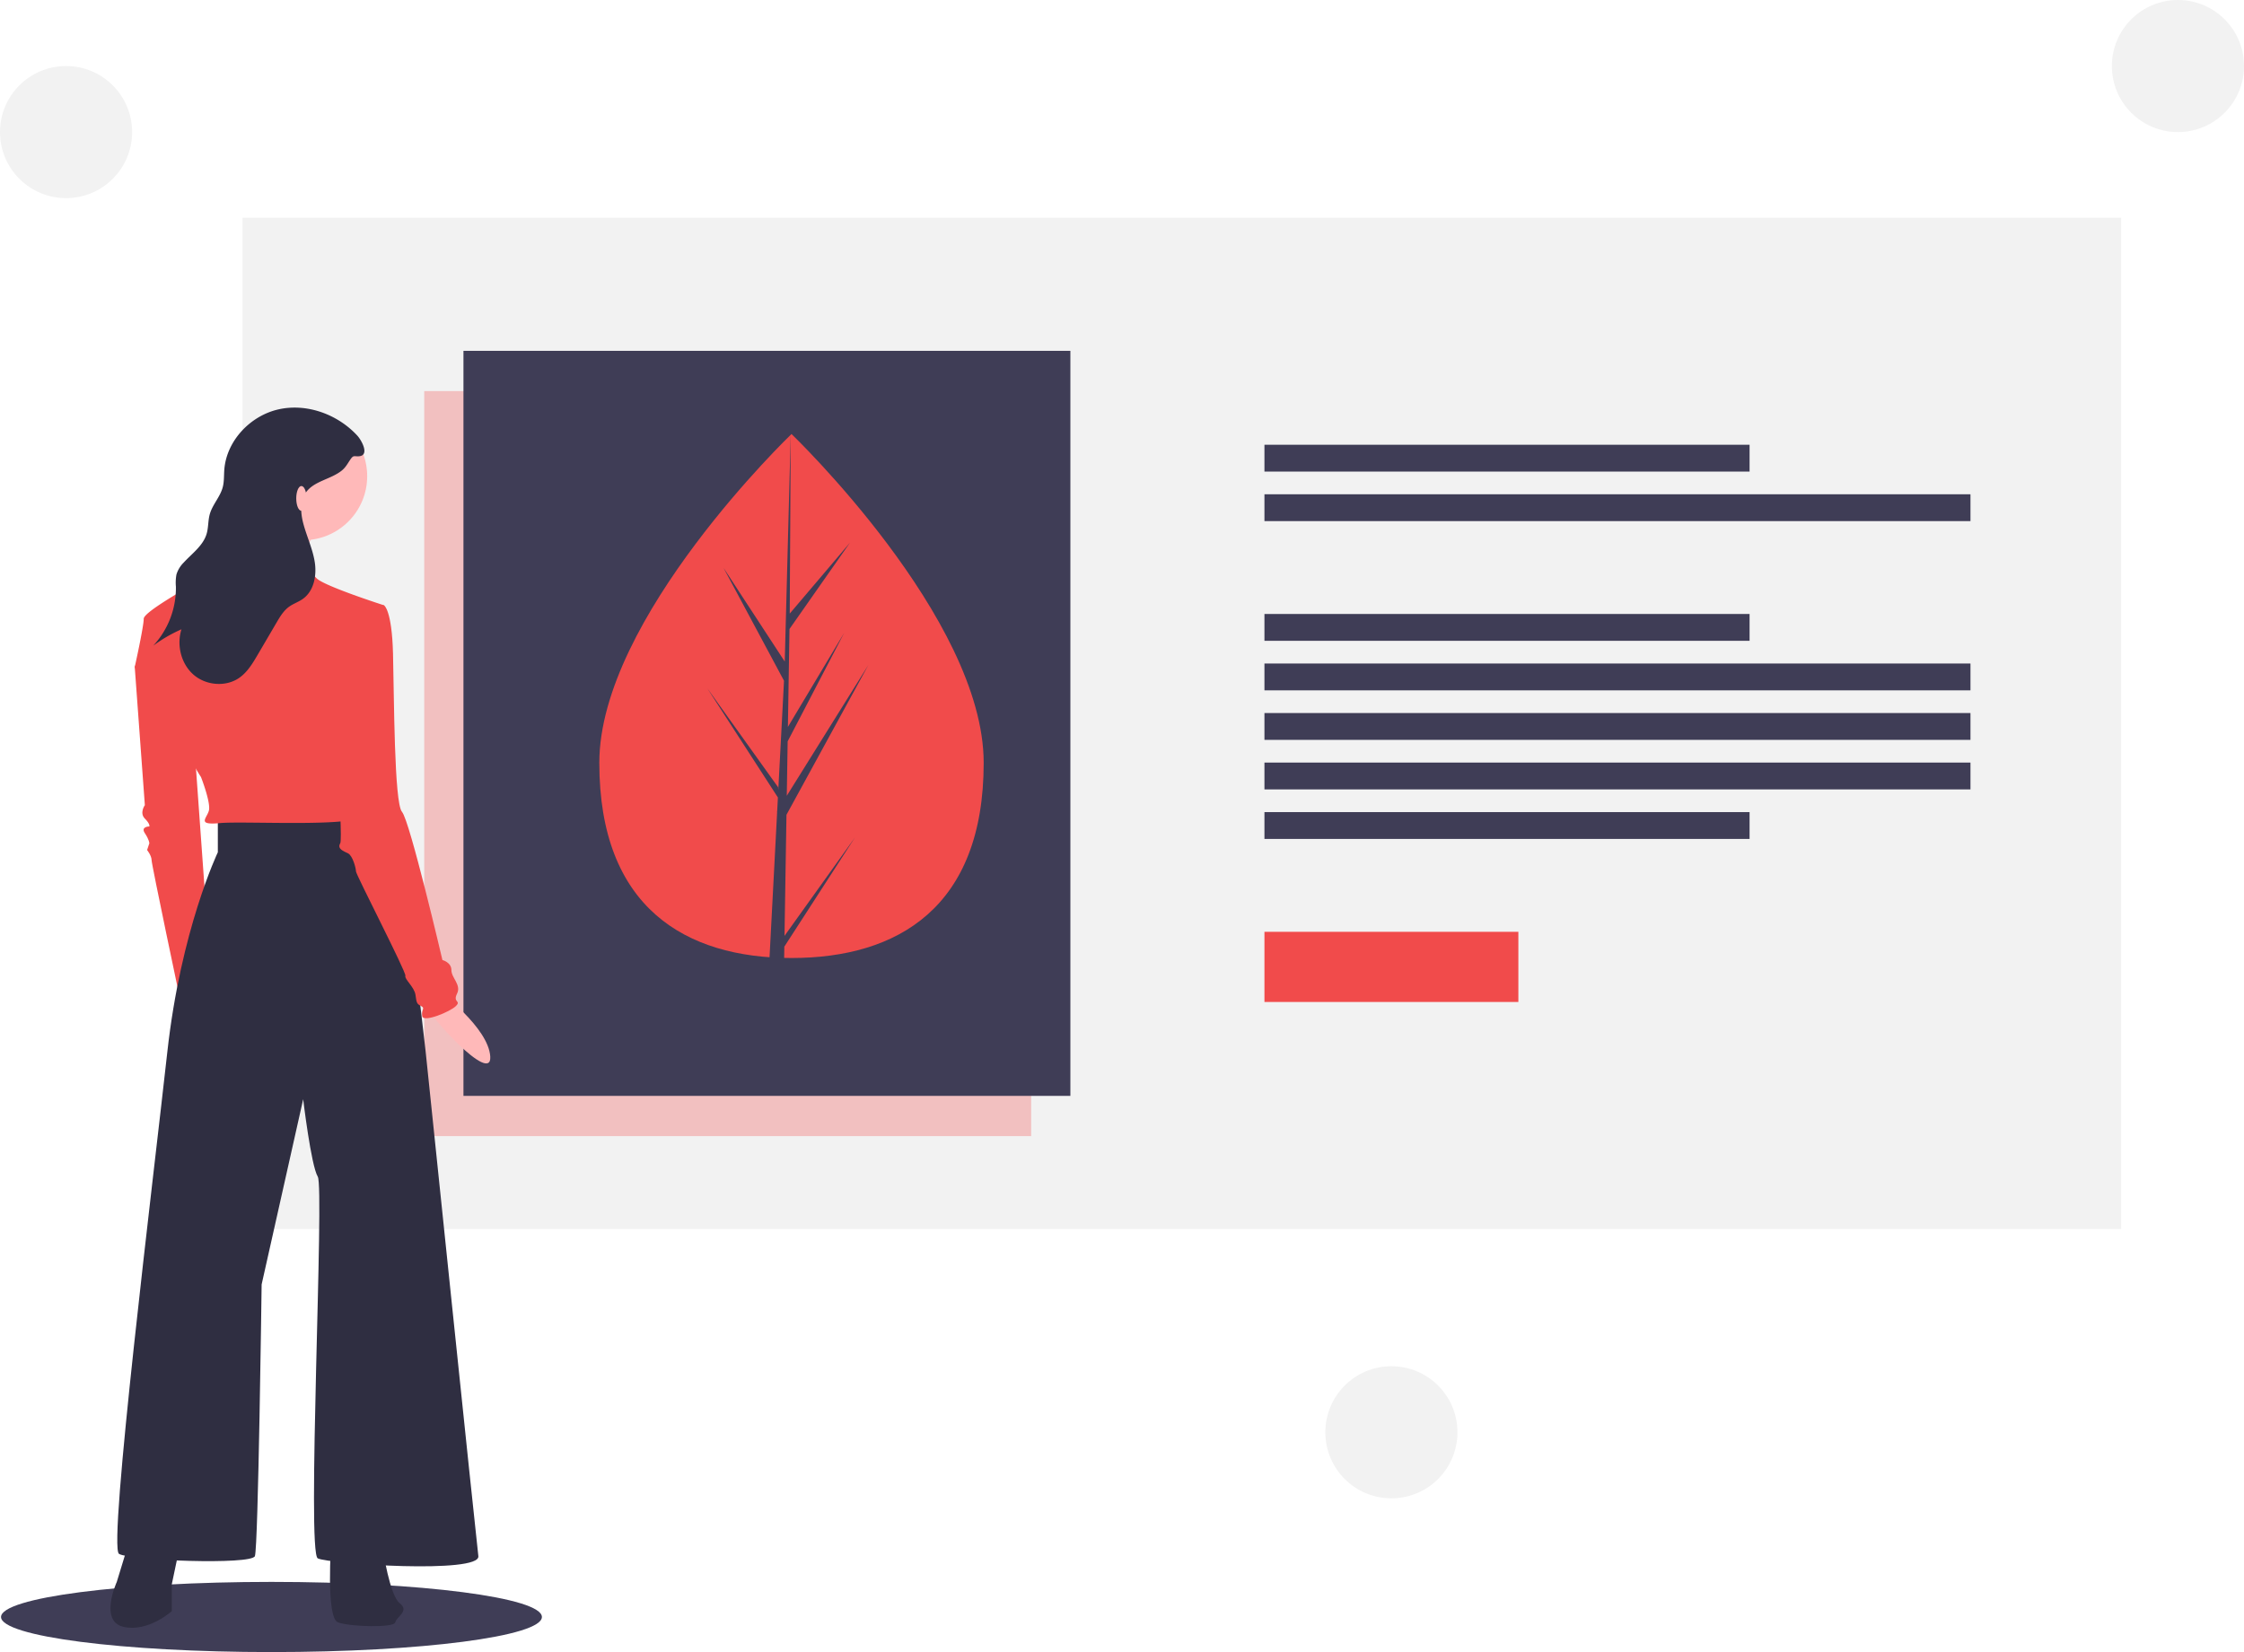 <svg id="e165fece-05d2-4993-8602-41b5d2669c6b" data-name="Layer 1" xmlns="http://www.w3.org/2000/svg" width="1087" height="800.5" viewBox="0 0 1087 800.5"><title>knowledge</title><rect x="117.5" y="105.5" width="910" height="490" fill="#f2f2f2"/><rect x="205.5" y="189.5" width="294" height="361" fill="#f14b4b" opacity="0.3"/><rect x="612.5" y="215.5" width="235" height="13" fill="#3f3d56"/><rect x="612.5" y="239.5" width="342" height="13" fill="#3f3d56"/><rect x="612.5" y="297.5" width="235" height="13" fill="#3f3d56"/><rect x="612.5" y="393.5" width="235" height="13" fill="#3f3d56"/><rect x="612.5" y="321.5" width="342" height="13" fill="#3f3d56"/><rect x="612.5" y="345.5" width="342" height="13" fill="#3f3d56"/><rect x="612.5" y="369.5" width="342" height="13" fill="#3f3d56"/><rect x="612.5" y="451.5" width="123" height="34" fill="#f14b4b"/><rect x="224.5" y="170" width="294" height="361" fill="#3f3d56"/><path d="M533,419.358c0,70.111-41.68,94.591-93.094,94.591s-93.094-24.48-93.094-94.591,93.094-159.303,93.094-159.303S533,349.247,533,419.358Z" transform="translate(-56.5 -49.75)" fill="#f14b4b"/><polygon points="380.014 453.474 380.968 394.797 420.647 322.206 381.117 385.593 381.546 359.209 408.893 306.69 381.659 352.227 381.659 352.228 382.43 304.776 411.714 262.964 382.551 297.314 383.033 210.305 380.006 325.49 380.255 320.738 350.482 275.166 379.777 329.859 377.003 382.855 376.921 381.448 342.598 333.49 376.817 386.417 376.47 393.045 376.408 393.145 376.436 393.689 369.398 528.142 378.801 528.142 379.93 458.694 414.064 405.897 380.014 453.474" fill="#3f3d56"/><ellipse cx="131.5" cy="783.5" rx="131" ry="17" fill="#3f3d56"/><path d="M126.123,362.626l-4.352,10.335,4.895,66.905s-2.72,3.808,0,6.527,2.176,3.808,2.176,3.808-4.352,0-2.176,3.264,2.176,4.895,2.176,4.895L127.755,461.623s2.176,2.72,2.176,4.895,14.142,69.08,14.142,69.08l13.598-26.653-7.615-106.068Z" transform="translate(-56.5 -49.75)" fill="#f14b4b"/><path d="M269.209,529.983s23.932,17.627,24.775,31.724-30.85-20.992-31.065-24.946S269.209,529.983,269.209,529.983Z" transform="translate(-56.5 -49.75)" fill="#ffb9b9"/><path d="M119.052,796.69,113.069,816.272s-8.703,19.038,3.264,21.758,23.389-7.615,23.389-7.615V817.36l4.352-20.67Z" transform="translate(-56.5 -49.75)" fill="#2f2e41"/><path d="M216.961,796.69s-2.72,36.988,3.264,39.164,27.197,2.72,27.741,0,7.071-5.439,2.176-9.247-8.159-26.109-8.159-26.109Z" transform="translate(-56.5 -49.75)" fill="#2f2e41"/><path d="M162.023,446.393v16.318s-17.95,37.532-24.477,96.821S108.717,799.41,114.156,802.673s64.185,5.439,65.817,1.088,3.264-131.634,3.264-131.634l20.126-89.75s3.808,32.092,7.071,37.532-5.439,182.22,0,184.94,78.871,7.615,77.783-1.088-25.565-244.773-25.565-244.773S250.142,447.481,246.334,446.393s-38.62-2.176-44.059-1.088S162.023,446.393,162.023,446.393Z" transform="translate(-56.5 -49.75)" fill="#2f2e41"/><circle cx="146.863" cy="230.741" r="31.005" fill="#ffb9b9"/><path d="M209.89,306.6s-15.774,24.477-11.967,31.005-40.252-6.527-40.252-6.527,26.653-32.636,26.109-36.444S209.89,306.6,209.89,306.6Z" transform="translate(-56.5 -49.75)" fill="#ffb9b9"/><path d="M242.526,343.044s-28.829-9.247-32.636-13.055a52.318,52.318,0,0,1-6.527-8.159s-34.812-4.895-35.9-4.895-9.247,9.791-11.423,11.967-29.917,16.862-29.917,20.67-4.352,23.389-4.352,23.389,9.791,20.126,15.774,24.477,7.615,3.264,8.159,10.335,8.159,18.494,8.159,18.494,4.895,12.511,3.808,16.318-5.983,7.071,5.439,5.983,67.993,2.176,67.993-3.808-10.879-63.097-10.879-63.097Z" transform="translate(-56.5 -49.75)" fill="#f14b4b"/><path d="M232.192,344.132l10.335-1.088s3.808,2.176,4.352,23.389.544,72.344,4.352,76.696,19.582,71.8,19.582,71.8,4.352,1.088,4.352,4.895,4.895,7.071,2.72,11.423,2.176,3.264-.544,5.983-15.774,8.159-16.318,4.895,1.632-3.808-.544-4.895-2.176-1.632-2.72-5.439-5.439-7.615-4.895-9.247-23.933-48.955-23.933-50.586-1.632-7.615-3.808-8.703-5.439-2.176-3.808-4.895-4.352-84.311-4.352-84.311Z" transform="translate(-56.5 -49.75)" fill="#f14b4b"/><path d="M229.581,260.828c-9.508-10.321-24.438-15.798-38.131-12.729s-25.222,15.226-26.293,29.218c-.219,2.862-.037,5.785-.777,8.559-1.246,4.664-4.952,8.361-6.259,13.009-.875,3.113-.616,6.465-1.543,9.562-1.714,5.724-7.019,9.456-11.062,13.855a14.02,14.02,0,0,0-3.541,5.795,21.852,21.852,0,0,0-.268,5.897,41.057,41.057,0,0,1-11.008,28.642,70.653,70.653,0,0,1,13.698-7.963c-2.404,7.655-.206,16.713,5.843,21.986s15.737,6.091,22.277,1.443c3.885-2.762,6.409-7,8.819-11.113l9.126-15.571c1.651-2.816,3.374-5.715,6.011-7.639,2.096-1.529,4.643-2.342,6.753-3.852,5.322-3.808,6.751-11.261,5.76-17.73s-3.9-12.475-5.568-18.803c-1.32-5.005-1.734-10.741,1.235-14.981,3.941-5.628,12.039-6.346,17.393-10.652,2.016-1.621,2.917-3.593,4.36-5.622,1.333-1.873,1.673-1.202,3.738-1.287C235.816,270.617,231.683,263.109,229.581,260.828Z" transform="translate(-56.5 -49.75)" fill="#2f2e41"/><ellipse cx="146" cy="241.5" rx="2.5" ry="6" fill="#ffb9b9"/><circle cx="674" cy="694" r="32" fill="#f2f2f2"/><circle cx="32" cy="64" r="32" fill="#f2f2f2"/><circle cx="1055" cy="32" r="32" fill="#f2f2f2"/></svg>